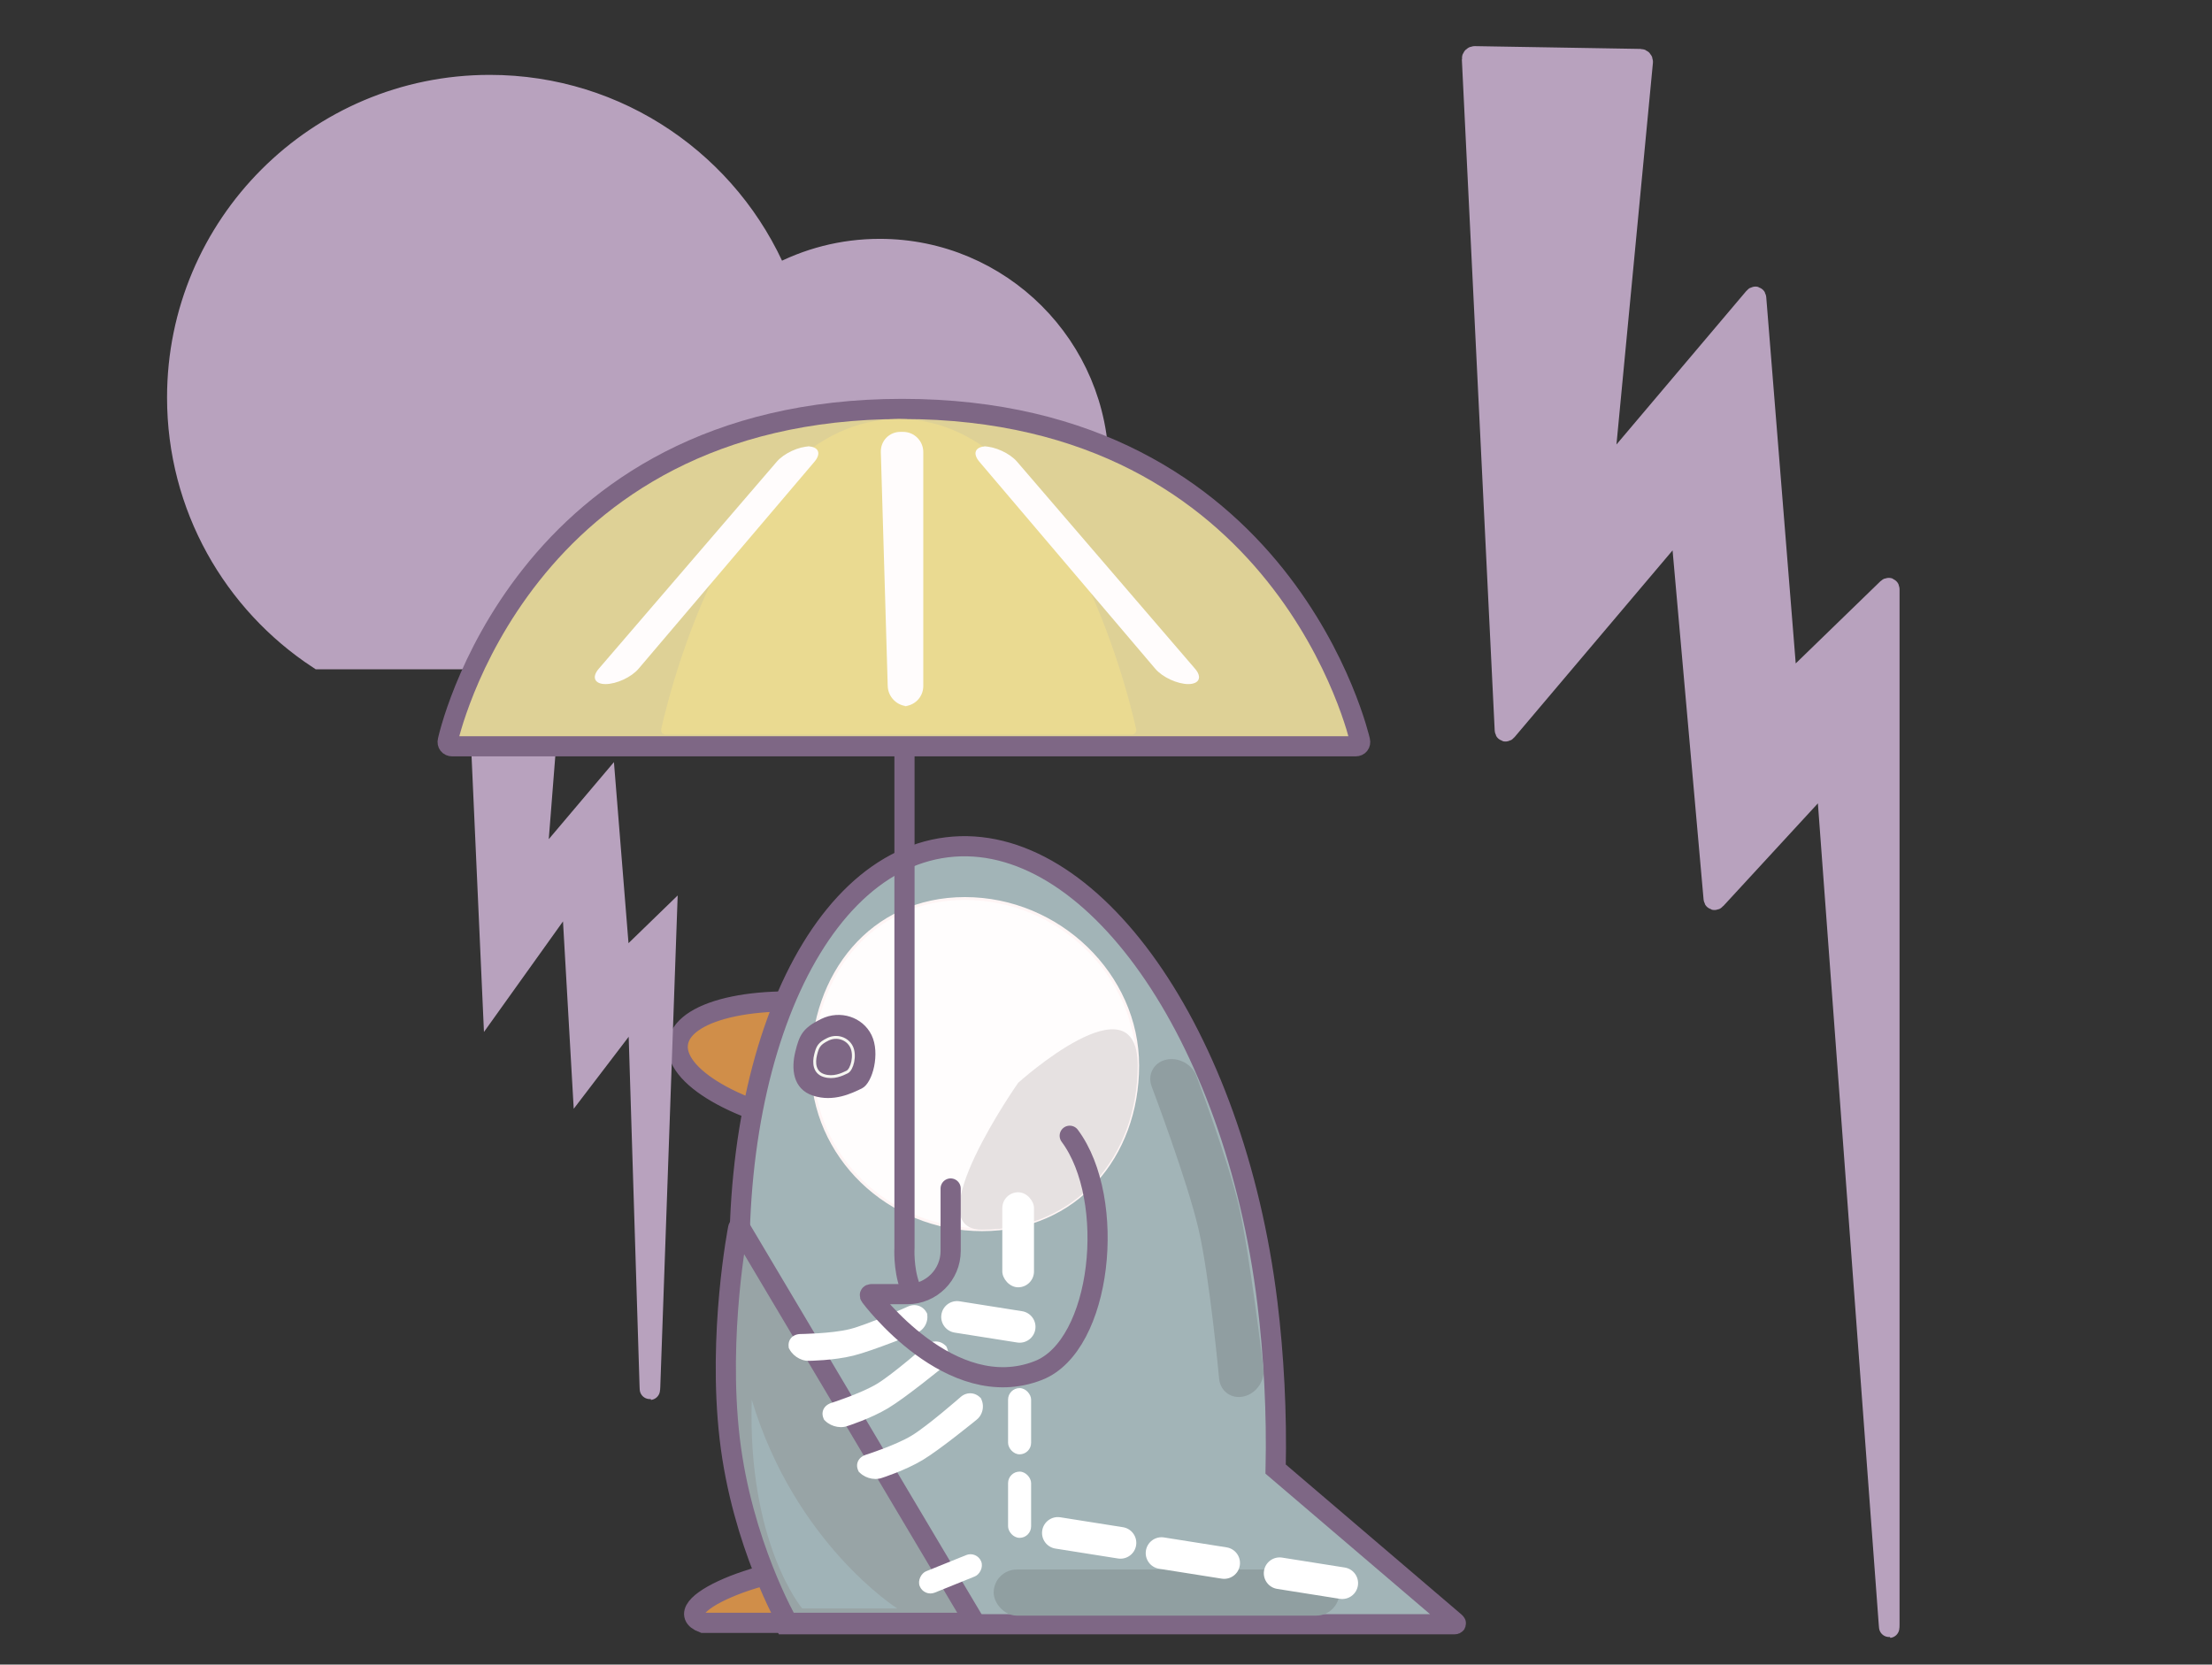 <?xml version="1.0" encoding="UTF-8"?>
<svg width="768px" height="578px" viewBox="0 0 768 578" version="1.1" xmlns="http://www.w3.org/2000/svg" xmlns:xlink="http://www.w3.org/1999/xlink" style="background: #FFFFFF;">
    <rect x="0" y="0" width="768" height="578" fill="#333333" stroke="none"/>
    <!-- Generator: Sketch 43.2 (39069) - http://www.bohemiancoding.com/sketch -->
    <title>212</title>
    <desc>Created with Sketch.</desc>
    <defs></defs>
    <g id="Page-1" stroke="none" stroke-width="1" fill="none" fill-rule="evenodd">
        <g id="212">
            <path d="M279.933,389.019 C307.031,404.645 334.131,409.114 340.463,399.001 C346.794,388.887 329.96,368.021 302.863,352.395 C275.765,336.768 248.665,332.299 242.333,342.413 C236.001,352.527 252.835,373.393 279.933,389.019 Z" id="Oval-2-Copy-15" stroke="#7E6785" stroke-width="7" fill="#D08E49" transform="translate(291.398, 370.707) rotate(-21) translate(-291.398, -370.707) "></path>
            <path d="M421.571,564 L272.5,564 C257.67,537.12 263.772,512.573 259.096,474.486 C247.624,381.057 278.827,300.345 328.789,294.21 C378.751,288.075 428.554,358.842 440.025,452.271 C442.294,470.75 443.335,490.906 442.899,510.125 L505.243,563.354 C505.66,563.709 505.553,564 505,564 L421.571,564 Z" id="Combined-Shape-Copy-7" stroke="#7E6785" stroke-width="7" fill="#A2B4B7"></path>
            <path d="M341,427 C373.585,427 395,401.48 395,370 C395,338.52 367.585,312 335,312 C302.415,312 282,338.52 282,370 C282,401.48 308.415,427 341,427 Z" id="Oval" stroke="#FFF5F5" fill="#FFFDFD"></path>
            <path d="M341,427 C373.585,427 395,401.48 395,370 C395,338.52 353.5,376 353.5,376 C353.5,376 317.748,427 341,427 Z" id="Oval-Copy" fill="#E6E1E1"></path>
            <path d="M293.525,380.65 C297.44,380.65 304.187,372.734 304.187,365.991 C304.187,359.249 298.492,353.783 291.467,353.783 C284.442,353.783 282.475,355.401 278.747,359.887 C275.019,364.373 272.423,370.697 277.599,375.664 C282.774,380.631 289.609,380.65 293.525,380.65 Z" id="Oval-3-Copy-7" stroke="#7E6785" fill="#7E6785" transform="translate(289.44, 367.217) rotate(-26) translate(-289.44, -367.217) "></path>
            <path d="M291.438,373.786 C293.353,373.786 296.652,369.915 296.652,366.617 C296.652,363.32 293.867,360.647 290.431,360.647 C286.996,360.647 286.034,361.438 284.21,363.632 C282.387,365.826 281.118,368.919 283.649,371.348 C286.18,373.777 289.523,373.786 291.438,373.786 Z" id="Oval-3-Copy-8" stroke="#F6F6F1" fill="#7E6785" transform="translate(289.44, 367.217) rotate(-26) translate(-289.44, -367.217) "></path>
            <path d="M96.474,272.539 L179.957,366.653 L177.137,319.747 L221.296,368.318 L220.377,336.482 L306.201,435.976 C307.282,437.228 307.344,437.163 306.351,435.843 L208.936,306.442 L206.246,328.8 L163.483,283.895 L162.683,321.297 L115.562,252.744 L96.474,272.539 Z" id="Path-13-Copy" stroke="#B8A2BE" stroke-width="7" fill="#B8A2BE" transform="translate(201.765, 344.81) rotate(39) translate(-201.765, -344.81) "></path>
            <path d="M271.446,228.412 L110.818,228.412 C81.415,209.107 62,175.839 62,138.037 C62,78.37 110.37,30 170.037,30 C214.785,30 253.178,57.205 269.581,95.978 C280.251,90.212 292.467,86.938 305.447,86.938 C347.174,86.938 381,120.764 381,162.491 C381,191.178 365.011,216.132 341.459,228.925 L271.446,228.412 Z" id="Combined-Shape" stroke="#B8A2BE" stroke-width="8" fill="#B8A2BE"></path>
            <path d="M314.033,245 L314.033,433.27 C314.033,433.27 313.604,440.3 315.841,446.562" id="Path-3-Copy" stroke="#7E6785" stroke-width="7" stroke-linecap="round"></path>
            <path d="M157.008,142 C155.899,142 155.205,142.876 155.473,143.935 C155.473,143.935 180.08,259.142 313.281,259.142 C446.482,259.142 472.188,143.923 472.188,143.923 C472.457,142.861 471.779,142 470.668,142 L157.008,142 Z" id="Line-Copy-2" stroke="#7E6785" stroke-width="7" fill="#DED196" stroke-linecap="square" transform="translate(313.838, 200.571) scale(1, -1) translate(-313.838, -200.571) "></path>
            <path d="M231.161,145.5 C230.053,145.5 229.348,146.382 229.591,147.448 C229.591,147.448 252.037,255.071 312.018,255.071 C372,255.071 394.444,147.448 394.444,147.448 C394.685,146.372 393.989,145.5 392.874,145.5 L231.161,145.5 Z" id="Line-Copy-3" fill="#EADA91" transform="translate(312.017, 200.286) scale(1, -1) translate(-312.017, -200.286) "></path>
            <path d="M320.819,156.61 C322.099,152.957 326.062,151.118 329.664,152.501 L330.562,152.846 C334.167,154.229 335.963,158.285 334.578,161.891 L305.457,237.755 C304.071,241.367 300.029,243.175 296.405,241.784 L298.158,242.457 C294.545,241.07 292.651,236.991 293.934,233.331 L320.819,156.61 Z" id="Rectangle-Copy" fill="#FFFCFC" transform="translate(314.289, 197.249) rotate(-21) translate(-314.289, -197.249) "></path>
            <path d="M390.865,146.248 C392.229,142.629 394.85,142.428 396.728,145.817 L396.265,144.982 C398.139,148.363 398.568,154.049 397.229,157.664 L364.29,246.623 C362.949,250.246 360.344,250.446 358.47,247.065 L358.529,247.172 C356.656,243.793 356.24,238.13 357.607,234.501 L390.865,146.248 Z" id="Rectangle-Copy-2" fill="#FFFCFC" transform="translate(377.405, 196.438) rotate(-61) translate(-377.405, -196.438) "></path>
            <path d="M258.865,146.248 C260.229,142.629 262.85,142.428 264.728,145.817 L264.265,144.982 C266.139,148.363 266.568,154.049 265.229,157.664 L232.29,246.623 C230.949,250.246 228.344,250.446 226.47,247.065 L226.529,247.172 C224.656,243.793 224.24,238.13 225.607,234.501 L258.865,146.248 Z" id="Rectangle-Copy-3" fill="#FFFCFC" transform="translate(245.405, 196.438) scale(-1, 1) rotate(-61) translate(-245.405, -196.438) "></path>
            <path d="M361.351,428.81 C361.351,424.391 364.902,420.352 369.286,419.805 C369.286,419.805 400.439,415.624 416.635,415.624 C432.831,415.624 473.404,419.988 473.404,419.988 C477.793,420.442 481.351,424.4 481.351,428.81 L481.351,428.81 C481.351,433.228 477.806,436.344 473.415,435.786 C473.415,435.786 438.723,431.065 421.281,431.065 C403.839,431.065 369.289,435.783 369.289,435.783 C364.905,436.35 361.351,433.219 361.351,428.81 L361.351,428.81 Z" id="Rectangle-3-Copy-2" fill="#909EA1" transform="translate(421.351, 425.737) rotate(77) translate(-421.351, -425.737) "></path>
            <path d="M306.618,563.5 C306.618,553.816 300.771,543 295.103,543 C263.49,543 230.606,558.457 244.118,563.5 L306.618,563.5 Z" id="Oval-2-Copy-16" stroke="#7E6785" stroke-width="7" fill="#D08E49"></path>
            <rect id="Rectangle-3" fill="#909FA1" x="345" y="545" width="120" height="16" rx="8"></rect>
            <path d="M256.28,426.447 C256.38,425.908 256.69,425.854 256.975,426.334 L338.5,563.501 L273.5,563.501 C273.5,563.501 257.592,535.946 253.344,499.47 C249.095,462.995 256.28,426.447 256.28,426.447 Z" id="Path-8-Copy-7" stroke="#7E6785" stroke-width="7" fill="#98A4A6"></path>
            <path d="M314.404,480.936 C313.894,477.951 315.931,475.359 318.958,475.145 L317.811,475.226 C320.836,475.013 323.628,477.276 324.035,480.289 C324.035,480.289 326.384,496.446 326.384,503.558 C326.384,510.671 324.401,518.951 324.401,518.951 C323.786,521.927 320.839,524.513 317.811,524.726 L318.958,524.645 C315.933,524.859 314.014,522.62 314.636,519.662 C314.636,519.662 317.147,509.064 317.147,502.58 C317.147,496.097 314.404,480.936 314.404,480.936 Z" id="Rectangle-7-Copy-9" fill="#FFFFFF" transform="translate(320.355, 499.936) rotate(59) translate(-320.355, -499.936) "></path>
            <path d="M302.404,462.936 C301.894,459.951 303.931,457.359 306.958,457.145 L305.811,457.226 C308.836,457.013 311.628,459.276 312.035,462.289 C312.035,462.289 314.384,478.446 314.384,485.558 C314.384,492.671 312.401,500.951 312.401,500.951 C311.786,503.927 308.839,506.513 305.811,506.726 L306.958,506.645 C303.933,506.859 302.014,504.62 302.636,501.662 C302.636,501.662 305.147,491.064 305.147,484.58 C305.147,478.097 302.404,462.936 302.404,462.936 Z" id="Rectangle-7-Copy-10" fill="#FFFFFF" transform="translate(308.355, 481.936) rotate(59) translate(-308.355, -481.936) "></path>
            <path d="M292.404,445 C291.894,442.015 293.931,439.423 296.958,439.21 L295.811,439.29 C298.836,439.077 301.628,441.34 302.035,444.353 C302.035,444.353 304.384,460.51 304.384,467.623 C304.384,474.735 302.401,483.015 302.401,483.015 C301.786,485.991 298.839,488.577 295.811,488.79 L296.958,488.71 C293.933,488.923 292.014,486.684 292.636,483.726 C292.636,483.726 295.147,473.128 295.147,466.645 C295.147,460.161 292.404,445 292.404,445 Z" id="Rectangle-7-Copy-11" fill="#FFFFFF" transform="translate(298.355, 464) rotate(-284) translate(-298.355, -464) "></path>
            <path d="M330.062,412.687 L330.062,434.373 C330.062,442.658 323.344,449.375 315.061,449.375 L302.56,449.375 C302.009,449.375 301.832,449.729 302.177,450.172 C302.177,450.172 330.062,487.875 360.562,475.875 C382.641,467.188 387.916,416.563 371.403,394.375" id="Path-9-Copy-7" stroke="#7E6785" stroke-width="7" stroke-linecap="round"></path>
            <rect id="Rectangle-7" fill="#FFFFFF" x="348" y="414" width="11" height="33" rx="5.5"></rect>
            <rect id="Rectangle-7-Copy-4" fill="#FFFFFF" x="350" y="482" width="8" height="23" rx="4"></rect>
            <rect id="Rectangle-7-Copy-5" fill="#FFFFFF" x="350" y="511" width="8" height="23" rx="4"></rect>
            <rect id="Rectangle-7-Copy-6" fill="#FFFFFF" transform="translate(330, 546.5) rotate(68) translate(-330, -546.5) " x="326" y="535" width="8" height="23" rx="4"></rect>
            <path d="M408.657,530.021 C408.657,526.979 411.126,524.513 414.157,524.513 L414.157,524.513 C417.195,524.513 419.657,526.967 419.657,530.018 L419.657,552.009 C419.657,555.049 417.189,557.513 414.157,557.513 L414.157,557.513 C411.12,557.513 408.657,555.054 408.657,552.01 L408.657,540.848 L408.657,530.021 Z" id="Rectangle-7-Copy" fill="#FFFFFF" transform="translate(414.157, 541.013) rotate(-81) translate(-414.157, -541.013) "></path>
            <path d="M372.657,523.021 C372.657,519.979 375.126,517.513 378.157,517.513 L378.157,517.513 C381.195,517.513 383.657,519.967 383.657,523.018 L383.657,545.009 C383.657,548.049 381.189,550.513 378.157,550.513 L378.157,550.513 C375.12,550.513 372.657,548.054 372.657,545.01 L372.657,533.848 L372.657,523.021 Z" id="Rectangle-7-Copy-12" fill="#FFFFFF" transform="translate(378.157, 534.013) rotate(-81) translate(-378.157, -534.013) "></path>
            <path d="M449.657,537.021 C449.657,533.979 452.126,531.513 455.157,531.513 L455.157,531.513 C458.195,531.513 460.657,533.967 460.657,537.018 L460.657,559.009 C460.657,562.049 458.189,564.513 455.157,564.513 L455.157,564.513 C452.12,564.513 449.657,562.054 449.657,559.01 L449.657,547.848 L449.657,537.021 Z" id="Rectangle-7-Copy-3" fill="#FFFFFF" transform="translate(455.157, 548.013) rotate(-81) translate(-455.157, -548.013) "></path>
            <path d="M337.657,448.021 C337.657,444.979 340.126,442.513 343.157,442.513 L343.157,442.513 C346.195,442.513 348.657,444.967 348.657,448.018 L348.657,470.009 C348.657,473.049 346.189,475.513 343.157,475.513 L343.157,475.513 C340.12,475.513 337.657,473.054 337.657,470.01 L337.657,458.848 L337.657,448.021 Z" id="Rectangle-7-Copy-2" fill="#FFFFFF" transform="translate(343.157, 459.013) rotate(-81) translate(-343.157, -459.013) "></path>
            <path d="M367.582,129.474 C367.144,129.817 367.087,130.429 367.454,130.839 L522.951,304.744 C523.318,305.154 523.626,305.046 523.637,304.492 L525.645,211.13 L616.119,304.576 C616.503,304.972 616.842,304.847 616.877,304.296 L620.477,247.831 L821.988,462.132 C823.123,463.339 823.193,463.268 822.153,461.983 L596.011,182.722 C595.665,182.295 595.331,182.403 595.265,182.95 L589.484,230.983 L496.387,133.223 C496.007,132.824 495.69,132.942 495.678,133.509 L493.944,214.528 L414.214,94.266 C413.907,93.803 413.308,93.702 412.864,94.049 L367.582,129.474 Z" id="Path-13-Copy" stroke="#B8A2BE" stroke-width="7" fill="#B8A2BE" transform="translate(595.05, 278.418) rotate(39) translate(-595.05, -278.418) "></path>
            <path d="M311.5,558.5 L278.5,558.5 C278.5,558.5 259.5,536 261,486 C276,536 311.5,558.5 311.5,558.5 Z" id="Path-8-Copy-3" fill="#A0B3B7"></path>
        </g>
    </g>
</svg>